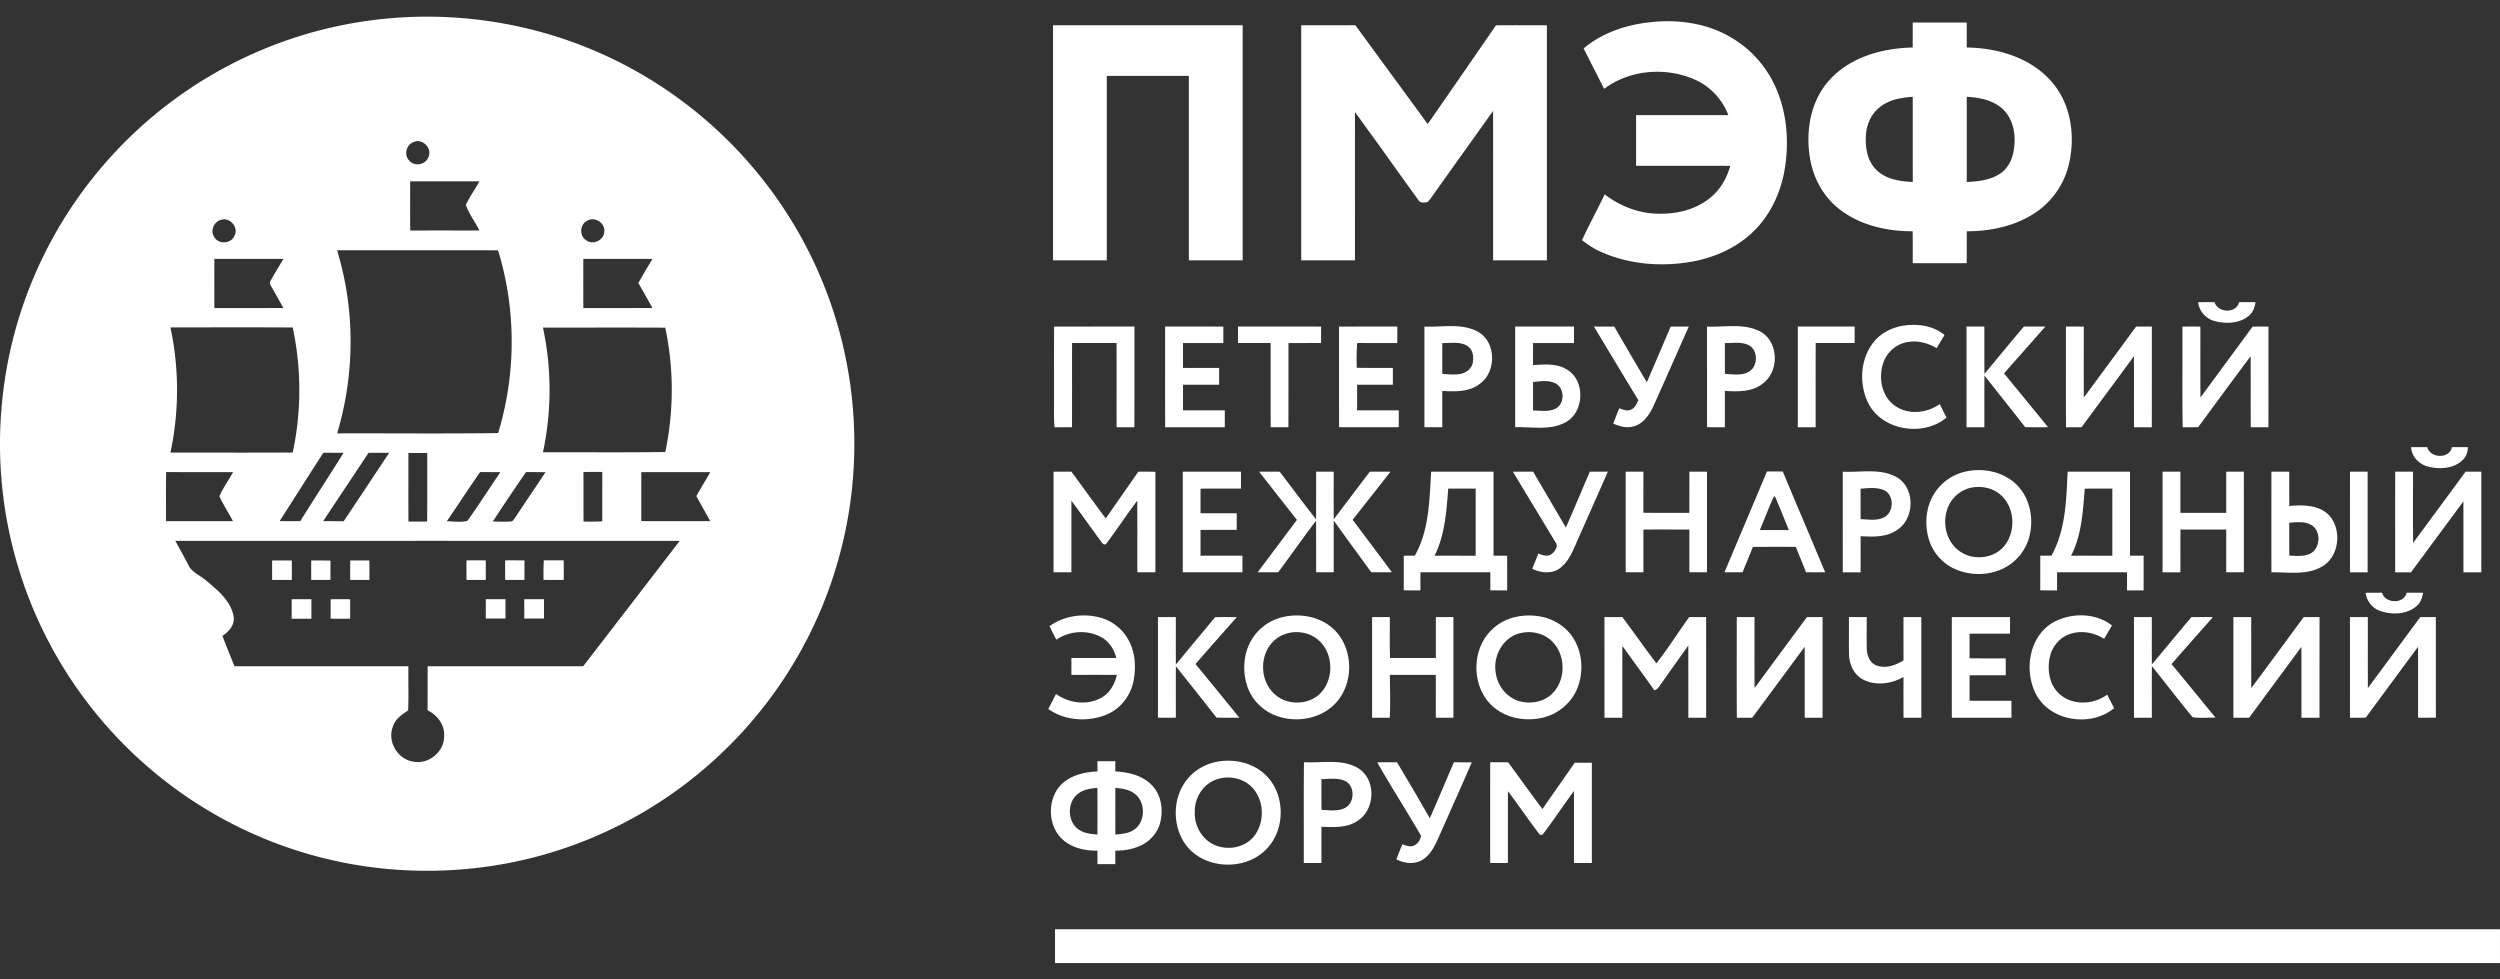 <svg width="120" height="47" fill="none" xmlns="http://www.w3.org/2000/svg"><rect width="100%" height="100%" fill="#333333" stroke="none"/><path fill-rule="evenodd" clip-rule="evenodd" d="M79.195 1.069c-1.144.123-2.295.504-3.18 1.257.169.34.341.677.514 1.015.157.308.314.616.469.925 1.245-.935 2.992-1.063 4.396-.426.719.329 1.29.948 1.566 1.687h-2.748l-1.68.001v2.43h1.82c.9 0 1.8 0 2.701.003-.141.497-.38.972-.749 1.338-.666.68-1.645.963-2.577.96-.976.02-1.936-.336-2.703-.93-.159.338-.329.67-.499 1.003-.202.396-.403.79-.587 1.195.28.22.578.418.906.562 1.301.583 2.777.718 4.18.502 1.113-.17 2.203-.616 3.038-1.384.887-.807 1.421-1.945 1.61-3.117.203-1.272.107-2.613-.4-3.806a5.235 5.235 0 00-2.293-2.55c-1.14-.64-2.497-.814-3.784-.665zm14.055.012h-1.44V2.28c-1.434.03-2.957.442-3.96 1.523-.93.988-1.188 2.442-.977 3.748.144.947.62 1.85 1.373 2.452.993.803 2.305 1.102 3.561 1.098.004.284.004.567.004.851l.001.681H94.4c.004-.239.004-.478.004-.717 0-.272-.001-.543.004-.815 1.138.002 2.308-.244 3.267-.878a3.85 3.85 0 001.621-2.298c.345-1.392.113-2.999-.884-4.077-1.01-1.103-2.55-1.548-4.007-1.568-.002-.278-.002-.556-.002-.834v-.364H93.25zM89.57 6.417c.043-.495.276-.98.674-1.285.442-.351 1.02-.446 1.567-.487v1.752c0 .78 0 1.559.002 2.338-.607-.028-1.273-.124-1.729-.564-.471-.443-.57-1.14-.514-1.754zm4.834 2.32V4.645c.623.038 1.297.164 1.76.622.5.491.605 1.25.5 1.915-.062.444-.27.893-.653 1.147-.469.32-1.056.38-1.608.408zM53.579 1.212h-3.034v11.284a1646.66 1646.66 0 012.58 0V3.643h3.94v8.853h2.582v-6.64-4.643H53.58zm10.313 0c-.478 0-.956 0-1.434.002v5.64l.001 5.641c.625.002 1.25.001 1.876.001h.704v-2.06c-.001-1.685-.002-3.37.001-5.054a296.56 296.56 0 011.819 2.52c.406.567.813 1.135 1.222 1.7.069.137.22.124.355.112l.075-.006c.12-.115.213-.253.307-.39a1716.694 1716.694 0 011.291-1.81c.52-.728 1.04-1.454 1.558-2.183.004 1.382.003 2.764.002 4.146v3.025h2.582V6.223v-5.01h-.834c-.536-.002-1.073-.003-1.61.003-1.052 1.53-2.11 3.056-3.167 4.582l-.11.158c-.807-1.105-1.616-2.21-2.426-3.315l-1.047-1.43-1.165.001zm42.236 13.29l-.618.004c.047.45.4.812.832.917.54.126 1.181.104 1.616-.28.192-.159.265-.403.31-.638a33.64 33.64 0 00-.791 0c-.134.555-1.022.523-1.18-.003h-.169zm-14.608 1.11c-.598.056-1.188.322-1.572.792-.658.805-.725 2.007-.282 2.929.663 1.34 2.651 1.65 3.766.71l-.045-.09a44.023 44.023 0 01-.279-.56c-.63.457-1.556.537-2.193.052-.614-.464-.76-1.35-.508-2.048.174-.515.65-.913 1.191-.982.473-.08.953.057 1.361.296.095-.162.192-.322.289-.483l.089-.148c-.5-.418-1.184-.536-1.817-.468zm-38.645.063l-2.279.001c-.003.733-.003 1.466-.002 2.2v1.759c-.003.292-.006.585.026.876.279-.004.557-.004.836-.004.002-.643.002-1.285.002-1.928 0-.704-.001-1.409.001-2.114h2.135c.003.698.002 1.396.002 2.095 0 .65-.001 1.298.001 1.948h.853c.004-1.063.003-2.124.003-3.186v-1.647h-1.578zm4.098 0h-1.048V17.5c0 1.003-.002 2.005.004 3.008H58.79v-.811h-1.003l-1.003-.001v-.308-.922h1.734v-.806l-1.734-.001v-.299-.894h1.936v-.003l.001-.786c-.582-.003-1.164-.003-1.747-.002zm3.827 0h-1.375v.79h1.565c.002.622.001 1.244.001 1.866 0 .725 0 1.45.002 2.176h.85c.004-.72.003-1.44.003-2.161l.001-1.88h.49c.358 0 .716 0 1.075-.002v-.788c-.871-.002-1.741-.002-2.612-.001zm5.2 0c-.576 0-1.151 0-1.727.002l.001 2.238.001 2.592h2.864c.002-.27.002-.54.002-.81h-2v-1.231a623.815 623.815 0 001.717 0v-.806h-.605c-.377 0-.755.001-1.132-.006l-.001-.25a9.546 9.546 0 01.026-.94 201.104 201.104 0 001.925.002v-.791h-1.072zm3.105-.008c-.247.01-.493.02-.733.01v4.83h.856v-.484-1.258c.605.034 1.278.059 1.787-.33.83-.575.814-2.036-.096-2.526-.563-.291-1.192-.267-1.814-.242zm.124 2.132c-.001-.444-.003-.888.002-1.332.095.002.193-.002.292-.006.32-.013.647-.026.922.153.27.18.31.551.236.843-.075.282-.352.462-.629.5-.23.032-.462.015-.692-.001a19.469 19.469 0 00-.13-.009l-.001-.148zm4.44-2.124h-.941v1.851c0 .993 0 1.986.002 2.98.213-.007.431.002.65.011.6.025 1.209.05 1.75-.238.92-.476.981-2.002.09-2.538-.488-.302-1.088-.258-1.635-.212v-.237l.001-.826H75.552v-.791H73.67zm-.083 3.268v-.606l.13-.014c.31-.034.635-.07.924.07.462.21.49.973.042 1.213-.266.142-.57.124-.864.107a6.183 6.183 0 00-.232-.01v-.76zm3.093-3.268h-.171c.71 1.18 1.42 2.36 2.135 3.536-.016.029-.03.06-.046.09-.073.145-.15.298-.31.36-.162.08-.333.018-.492-.039l-.068-.024c-.104.244-.203.49-.289.74.295.114.618.227.936.136.501-.109.806-.576 1.004-1.012.308-.682.61-1.366.913-2.05.256-.58.512-1.158.771-1.737h-.058c-.271 0-.542 0-.812.002L79.114 18.2l-.065.153a472.24 472.24 0 01-1.565-2.675 83.058 83.058 0 00-.805-.002zm5.99-.008c-.246.01-.492.02-.732.01v1.81c0 1.007-.001 2.014.002 3.02l.852.001c.004-.435.004-.871.003-1.307v-.436c.633.038 1.348.057 1.859-.386.773-.612.713-2.015-.186-2.48-.56-.28-1.182-.256-1.798-.232zm.126 2.28c-.001-.493-.002-.986 0-1.48.09.001.18-.002.272-.006.282-.011.568-.023.832.088.517.222.505 1.073.01 1.315-.28.142-.598.119-.905.096l-.21-.014zm6.228-2.272h-2.728v4.833h.856v-1.685c0-.786-.001-1.572.002-2.358h1.87v-.79zm6.225-.001h-.855v4.834h.856c.002-.325.001-.65 0-.975 0-.503-.001-1.006.005-1.509.302.388.608.773.914 1.158.349.44.698.879 1.041 1.322.365.006.73.004 1.097.002-.42-.52-.843-1.036-1.267-1.552-.282-.344-.564-.687-.844-1.032.317-.362.636-.723.956-1.084.342-.387.685-.774 1.024-1.163h-1.03c-.499.59-.991 1.185-1.484 1.78l-.407.491c-.006-.42-.005-.84-.005-1.26 0-.338.001-.675-.001-1.012zm4.067 0h-.151v1.857c-.001.992-.002 1.985.005 2.977h.324l.42-.001 1.066-1.444c.484-.654.968-1.31 1.45-1.965.003.557.002 1.114.002 1.67-.001.58-.001 1.16.002 1.74h.853c.002-.86.002-1.72.002-2.579l.001-2.254h-.052c-.236 0-.472 0-.706.002-.46.63-.922 1.256-1.385 1.883-.375.508-.749 1.015-1.122 1.524-.006-.801-.005-1.602-.003-2.403l.001-1.004a64.294 64.294 0 00-.707-.002zm6.303.003a45.762 45.762 0 00-.861 0c.003.587.001 1.176 0 1.764-.003 1.023-.006 2.045.013 3.067h.216c.175 0 .349 0 .524-.002l.652-.885c.621-.843 1.242-1.686 1.87-2.523.002.549.002 1.097.002 1.646-.001.588-.001 1.176.002 1.764h.848c.002-.921.002-1.841.001-2.762l.001-2.07h-.052c-.236-.001-.472-.002-.707.001-.455.62-.911 1.238-1.367 1.856l-1.138 1.545c-.006-.827-.005-1.655-.004-2.483v-.918zm10.888 5.786h-.771c.02.463.395.838.835.939.524.128 1.142.096 1.575-.261a.847.847 0 00.311-.679c-.255 0-.51 0-.763.002-.115.575-1.043.54-1.187-.001zM50.888 22.64h-.318v4.83h.857v-.954l.001-2.485c.276.377.55.755.823 1.134.204.282.407.564.612.845.043.072.161.188.238.086.26-.343.507-.695.754-1.047.24-.343.482-.686.734-1.02.004.704.004 1.409.003 2.114v1.327l.867-.001v-2.102l.001-2.721a26.436 26.436 0 00-.82-.005l-.779 1.117c-.262.376-.524.751-.784 1.128-.313-.418-.62-.84-.927-1.26-.24-.33-.48-.66-.723-.987l-.539.001zm8.679 0h-2.794v4.83h2.864v-.797h-.777c-.411 0-.823 0-1.235-.002v-.308-.925c.379-.006.758-.005 1.137-.004h.6v-.797h-.627c-.37 0-.74.001-1.11-.003v-1.178c.426-.004.852-.003 1.279-.003h.66c.003-.27.003-.54.003-.81v-.002zm1.86.002c-.33-.003-.66-.003-.989 0 .604.772 1.208 1.542 1.814 2.313l-1.013 1.352-.87 1.161c.27.002.54.002.812.002h.17c.262-.352.52-.706.777-1.061.344-.474.688-.949 1.042-1.416.005.535.004 1.069.004 1.603v.874h.843v-.89c0-.53-.002-1.061.003-1.591.351.49.707.977 1.062 1.465.247.338.494.676.739 1.015.328.002.658.003.988-.002-.394-.536-.794-1.068-1.194-1.6l-.688-.919c.608-.767 1.213-1.536 1.817-2.306a82.952 82.952 0 00-.933-.002h-.058c-.58.762-1.157 1.525-1.734 2.289-.004-.518-.003-1.035-.003-1.552l.001-.736-.843-.001v1.01c0 .426 0 .852-.003 1.278-.418-.532-.826-1.072-1.233-1.611l-.511-.675zm9.44-.002l-2.172-.001-.024.42c-.068 1.236-.138 2.516-.76 3.612l-.25.002c-.094 0-.188 0-.281.002v1.661c.265.002.532.002.8.002v-.868a2086.003 2086.003 0 013.356 0v.866l.416.002h.392c.002-.492.001-.985 0-1.478v-.186h-.129l-.526-.003v-2.418-1.613h-.822zm-1.363.944l.01-.13h1.318v3.22h-.57c-.468-.001-.937-.002-1.405.001.482-.956.566-2.04.647-3.091zm4.086-.944l-.971.001c.677 1.125 1.356 2.248 2.035 3.372v.001c.164.193-.007.447-.17.576-.193.147-.442.066-.64-.02l-.014.035c-.095.232-.19.465-.283.698.41.196.93.258 1.319-.02.404-.302.603-.767.798-1.221.048-.114.097-.227.148-.337l.095-.214c.425-.956.85-1.912 1.27-2.87h-.867l-.269.632c-.29.684-.582 1.369-.878 2.05l-.544-.928-1.029-1.755zm5.29 0h-.847v4.83h.85v-.683-1.367c.451-.005.903-.005 1.354-.004h.852v2.054h.847v-1.84l.001-2.988c-.282-.002-.565-.002-.847-.002v.963l-.001 1.014h-.878c-.443 0-.886.001-1.329-.005l.001-1.48v-.492h-.002zm6.693-.009a62.118 62.118 0 00-.76 0c-.386.923-.775 1.844-1.164 2.765-.292.691-.584 1.382-.874 2.074h.007c.287 0 .574.001.862-.001.074-.185.15-.369.225-.553.091-.222.183-.445.271-.668h.701c.454-.001.907-.002 1.36.004.08.204.163.406.245.609.082.202.165.404.244.608.306.002.612.002.919 0-.323-.77-.647-1.538-.971-2.307-.356-.843-.712-1.686-1.065-2.53zm-.856 2.214c.136-.338.272-.676.426-1.006l.054-.018c.14.322.271.647.403.972.088.216.176.433.266.65-.461.002-.921 0-1.382 0h-.012c.084-.198.164-.398.245-.598zm4.495-2.21c-.256.01-.511.019-.76.006v1.755l.001 3.075h.855c.002-.413.002-.826.001-1.24v-.494c.602.037 1.265.057 1.775-.317.84-.565.84-2.028-.066-2.528-.558-.302-1.185-.28-1.806-.257zm.097 1.884c0-.354.001-.707-.002-1.06l.084-.008c.354-.03.725-.063 1.057.087.49.237.462 1.062-.019 1.297-.275.14-.585.118-.888.097-.078-.006-.156-.011-.232-.014v-.399zm7.315-1.408c-.668-.53-1.598-.666-2.41-.442a2.397 2.397 0 00-1.373 1.027c-.41.656-.473 1.495-.244 2.227.189.599.635 1.112 1.207 1.375.711.33 1.566.34 2.283.022a2.374 2.374 0 001.305-1.502c.272-.946.028-2.081-.768-2.707zm-3.193 1.46a1.564 1.564 0 011.159-1.157c.486-.105 1.027-.01 1.413.317.731.606.781 1.827.159 2.527-.513.565-1.448.645-2.071.22-.606-.404-.848-1.216-.66-1.906zm7.742-1.93c-.642 0-1.284 0-1.927-.002l-.01.224c-.059 1.298-.12 2.65-.767 3.808l-.428.002h-.108v.933l-.001.73c.19.002.38.002.569.002h.238v-.868h3.358l.001.868h.796v-1.665h-.655v-2.688-1.345h-1.066zm-1.121 1.016l.015-.2c.304-.005.608-.004.913-.004h.412v3.221h-.572c-.47-.001-.94-.002-1.409.001.48-.93.561-1.99.641-3.018zm3.753-1.017h-.002l-.001 2.415v2.415l.857.001.001-1.174v-.881h2.199v2.054h.847v-2.424l-.001-2.406h-.846v1.976h-2.199v-.659-1.316l-.855-.001zm5.224 0h-.002v1.203c-.001 1.21-.001 2.419.001 3.628.188-.003.38.003.573.01.625.022 1.261.044 1.82-.266.868-.461 1.014-1.783.371-2.487-.495-.497-1.256-.502-1.907-.44v-.549a201.3 201.3 0 010-1.098l-.856-.001zm.857 4.028c-.002-.526-.003-1.053 0-1.579l.127-.009c.297-.021.606-.043.881.094.565.261.501 1.234-.084 1.435-.246.092-.511.079-.769.066l-.155-.007zm3.76-4.027h-.847l-.001 3.219.001 1.61h.847v-4.83zm1.697 0l-.372-.002c-.004 1.024-.004 2.049-.003 3.074v1.757h.76l.782-1.059c.577-.781 1.154-1.563 1.733-2.344.003.732.002 1.463.002 2.195v1.208h.857l.001-3.023v-1.806h-.757c-.459.63-.921 1.255-1.383 1.881-.379.513-.757 1.026-1.134 1.54-.007-.775-.006-1.55-.005-2.325.001-.365.002-.73.001-1.095a86.426 86.426 0 00-.482-.002zm-1.162 5.809c-.212 0-.424 0-.635.005.062.39.318.74.701.869.57.198 1.286.176 1.758-.24.188-.157.256-.4.306-.63a23.168 23.168 0 00-.795-.002c-.124.554-1.031.524-1.178-.003h-.157zm-61.444 1.175c-.798-.192-1.688-.058-2.358.43.098.216.208.426.318.636l.008.014c.623-.424 1.474-.488 2.14-.128.386.202.634.59.737 1.005-.433.003-.866.003-1.298.002h-.857v.808h.832c.45 0 .9-.001 1.35.003-.1.44-.336.874-.746 1.094-.677.388-1.556.266-2.174-.181l-.144.281c-.076.147-.152.294-.226.442.805.573 1.916.639 2.816.26.668-.282 1.147-.922 1.28-1.63.133-.705.064-1.484-.339-2.095a2.214 2.214 0 00-1.339-.94zm11.257.555c-.65-.595-1.612-.761-2.452-.553a2.373 2.373 0 00-1.468 1.085c-.402.68-.448 1.542-.186 2.28.236.664.803 1.19 1.474 1.4.982.32 2.18.072 2.845-.753.805-.982.73-2.592-.213-3.46zm-3.013.762c.225-.298.566-.5.932-.57.481-.092 1.007.028 1.376.357.763.66.752 2.008-.025 2.652-.583.468-1.5.456-2.061-.044-.679-.58-.761-1.695-.222-2.395zm14.098-.814c-.634-.547-1.546-.695-2.348-.51a2.367 2.367 0 00-1.69 1.472c-.382 1-.13 2.271.752 2.93.63.484 1.488.605 2.253.43.753-.174 1.413-.73 1.685-1.46.368-.963.161-2.183-.652-2.862zm-3.283 2.165c-.146-.827.378-1.757 1.235-1.914.482-.1 1.015.009 1.391.336.782.658.774 2.035-.024 2.675-.41.33-.985.403-1.483.264-.6-.182-1.041-.744-1.12-1.361zm29.58-2.272c-.82-.634-2.04-.626-2.908-.095-1.1.712-1.317 2.316-.725 3.423.699 1.287 2.637 1.56 3.735.639-.112-.215-.224-.43-.334-.646-.65.48-1.634.534-2.263-.01-.532-.45-.637-1.229-.47-1.873.122-.45.453-.845.893-1.008.555-.211 1.197-.106 1.69.214l.152-.256a44.6 44.6 0 00.23-.388zM56.44 29.62h-.858V34.449c.286.002.572.002.858-.001v-.495c0-.657-.002-1.315.002-1.973.653.82 1.306 1.641 1.952 2.466.308.006.617.005.926.004h.169c-.46-.569-.923-1.134-1.386-1.7l-.719-.878a289.037 289.037 0 011.984-2.25 82.161 82.161 0 00-1.041 0c-.304.37-.61.738-.917 1.106-.323.388-.647.776-.967 1.168-.005-.475-.004-.949-.003-1.423v-.853zm10.27 0h-.85v4.83c.282 0 .565 0 .848.002.029-.562.02-1.124.01-1.686l-.007-.371c.721-.004 1.443-.002 2.165-.001h.043c.002.372.001.744 0 1.116v.94H69.764v-2.415-2.415h-.843v1.964c-.531.002-1.062.001-1.592.001h-.605c-.018-.42-.016-.84-.013-1.26 0-.236.002-.47 0-.705zm10.449 0h-.145l.001 4.83h.856v-1.362c0-.694-.001-1.388.004-2.083.209.293.42.584.632.875.303.416.605.832.9 1.253a.416.416 0 00.228-.17c.466-.662.934-1.32 1.404-1.978l.001 1.86.001 1.606h.855v-1.334c0-1.166.001-2.332-.002-3.498h-.81c-.215.294-.42.595-.626.895-.307.45-.614.9-.951 1.326a65.03 65.03 0 01-.87-1.179 74.23 74.23 0 00-.767-1.044c-.238.003-.474.003-.711.003zm7.056 0h-.849c-.004 1.61-.006 3.22.001 4.83.245 0 .49 0 .736.003.53-.706 1.054-1.418 1.578-2.13l.943-1.277c.004.703.004 1.405.003 2.108v1.297h.856V32.84v-3.22c-.249 0-.499 0-.747-.002a701.151 701.151 0 00-2.517 3.412c-.004-.682-.004-1.364-.003-2.046V29.62zm5.387 0h-.854c.002.247 0 .494 0 .741 0 .343-.002.686.003 1.029.01.494.241 1.02.706 1.244.603.294 1.344.19 1.911-.143-.002.566-.001 1.131 0 1.697v.263h.856v-2.416l-.001-2.415h-.856v.577l.001 1.502c-.384.237-.87.414-1.313.234-.319-.124-.442-.487-.45-.804a35.514 35.514 0 01-.004-.918c.001-.197.002-.394.001-.591zm6.879 0h-2.794a4938.034 4938.034 0 000 4.83h2.864a116.929 116.929 0 01-.002-.812h-.678c-.444 0-.888.002-1.332-.002v-1.221c.386-.003.773-.003 1.16-.003h.577v-.002c0-.27 0-.538-.002-.808h-.706c-.343 0-.686 0-1.03-.003v-1.18c.396-.004.792-.003 1.188-.003h.755v-.796zm6.807 0h-.857v4.83h.857v-.895c-.001-.527-.002-1.053.003-1.58.26.323.517.65.773.975.39.494.779.989 1.179 1.474.228.04.464.034.7.027.135-.004.269-.008.402-.003-.29-.352-.578-.706-.867-1.059-.413-.506-.826-1.011-1.243-1.513.378-.438.762-.871 1.146-1.305.28-.316.56-.632.837-.95l-.506-.001c-.174 0-.348 0-.522-.002-.357.42-.709.845-1.061 1.27-.279.336-.558.672-.839 1.006-.004-.501-.003-1.002-.002-1.504v-.77zm4.77 0h-.856v4.83h.756l.584-.792c.642-.869 1.284-1.738 1.925-2.609.004.709.003 1.418.002 2.126v1.275h.867v-2.424l.001-2.406-.756-.001c-.395.532-.788 1.066-1.181 1.6-.445.604-.89 1.208-1.339 1.81-.003-.679-.003-1.358-.003-2.036V29.62zm5.598 0h-.858v2.424l.001 2.407c.251 0 .503 0 .755-.002l1.512-2.05.999-1.352c.003.654.002 1.307.002 1.96v1.444h.226l.63-.003c-.002-.86-.002-1.718-.002-2.577 0-.75.001-1.501-.001-2.251h-.745c-.43.578-.858 1.16-1.285 1.74-.41.557-.82 1.113-1.232 1.669-.003-.687-.002-1.373-.002-2.058V29.62zm-52.984 7.508c-.52-.463-1.242-.655-1.928-.608-.668.047-1.326.35-1.75.877-.837 1.014-.732 2.708.303 3.55.998.803 2.618.737 3.507-.205.936-.969.89-2.723-.132-3.614zm-3.322 1.821c-.01-.671.419-1.343 1.072-1.545.553-.185 1.208-.061 1.634.346.66.635.68 1.8.066 2.472-.465.5-1.267.604-1.871.314-.585-.285-.94-.942-.9-1.587zm-3.814-2.412h-.859c0 .164 0 .328.002.492-.727.028-1.541.246-1.954.898-.47.752-.355 1.873.36 2.436.444.36 1.032.472 1.591.47l.002.323v.323h.856v-.215c0-.144 0-.287.003-.43.393-.006.791-.056 1.154-.22.478-.2.868-.618.997-1.124.155-.62.059-1.348-.41-1.812-.452-.465-1.118-.617-1.744-.648 0-.165 0-.329.002-.493zm-1.716 3.308c-.607-.362-.623-1.374-.042-1.768.259-.193.588-.23.898-.26.003.747.003 1.495 0 2.243l-.062-.007c-.274-.027-.558-.056-.794-.208zm1.717.213c-.003-.746-.003-1.493 0-2.24.307.03.632.07.891.255.557.378.577 1.313.049 1.724-.264.204-.608.233-.929.26l-.011.001zm12.975-3.468c-.135 0-.27 0-.405.002.363.64.746 1.268 1.129 1.897.327.538.655 1.075.97 1.62-.01.19-.143.37-.306.465-.177.096-.37.027-.545-.035a7.012 7.012 0 00-.04-.015c-.1.24-.198.482-.29.726.36.177.8.25 1.172.065.395-.2.623-.606.8-.993l.571-1.285c.363-.814.726-1.628 1.078-2.446H70.3c-.17 0-.341 0-.512-.002-.175.4-.346.803-.517 1.205-.21.495-.42.99-.64 1.48-.519-.899-1.04-1.797-1.576-2.686-.181.002-.362.002-.543.002zm5.88 0h-.862c-.003.992-.003 1.984-.002 2.976v1.858a200.506 200.506 0 00.851.001v-1.292c0-.718 0-1.437.002-2.155.243.319.477.645.71.97.27.379.541.756.826 1.122.017 0 .044 0 .07-.002l.054-.002c.302-.394.587-.8.873-1.208.21-.299.42-.598.636-.892.003.674.003 1.348.002 2.023v1.436h.857v-4.814c-.276 0-.551-.001-.826.002-.253.367-.509.733-.764 1.099-.262.374-.523.748-.782 1.123-.397-.53-.787-1.065-1.176-1.6l-.47-.644zm-9.81 3.005c0 .61.002 1.22 0 1.83a198.998 198.998 0 00.847 0v-.87-.87c.038 0 .076.002.113.003.563.02 1.168.04 1.644-.305.845-.552.87-2-.015-2.523-.558-.32-1.195-.299-1.825-.277-.255.008-.509.017-.756.003-.012 1.003-.01 2.006-.008 3.009zm.847-1.803v-.396c.09 0 .18-.004.27-.009.295-.013.594-.027.865.1.504.243.465 1.1-.047 1.314-.274.123-.574.103-.868.084a7.405 7.405 0 00-.217-.012c-.004-.36-.003-.72-.003-1.081zM23.75 1.058a20.582 20.582 0 00-8.789.502 20.492 20.492 0 00-9.595 5.914 20.44 20.44 0 00-5.06 10.29A21.238 21.238 0 000 21.062v.458a20.506 20.506 0 002.204 9.03 20.573 20.573 0 006.884 7.78 20.414 20.414 0 008.049 3.193c3.337.55 6.812.274 10.012-.826a20.454 20.454 0 007.063-4.153 20.513 20.513 0 005.214-7.338 20.508 20.508 0 001.576-8.41 20.47 20.47 0 00-2.41-9.16 20.613 20.613 0 00-6.07-6.948 20.377 20.377 0 00-8.772-3.63zm-4.095 6.66c-.28-.26-.165-.758.184-.894.397-.198.891.242.746.66-.094.399-.66.548-.93.234zm.032 1.851c.001-.288.002-.576 0-.864h3.325c-.086.158-.18.31-.274.463a7.468 7.468 0 00-.376.66c.086.27.235.516.384.763.093.156.187.311.265.472-.494.003-.987.002-1.48.001-.612 0-1.224-.001-1.837.004-.01-.5-.008-1-.007-1.499zM10.3 11.402c-.23-.3-.041-.775.322-.855.427-.124.852.381.63.777-.157.373-.734.419-.952.078zm17.863.147c-.352-.19-.35-.748 0-.94.352-.243.882.073.844.496-.003.407-.508.666-.844.444zm-11.979 9.253c.852-2.85.867-5.943-.005-8.788l1.627-.001c2.034-.001 4.068-.002 6.102.002.87 2.84.87 5.933.002 8.773-1.656.021-3.313.018-4.97.015a602.52 602.52 0 00-2.756-.001zm-5.894-6.015c-.002-.788-.003-1.575 0-2.363.48.002.959.002 1.438.001.626 0 1.251 0 1.877.004-.077.134-.158.266-.238.398-.133.22-.267.44-.386.667-.055.08-.01.158.031.233a.78.78 0 01.034.066c.178.31.352.621.525.933l.033.058c-.617.003-1.235.002-1.852.002h-1.462zm17.71-.001a403.8 403.8 0 010-2.36h1.405c.637 0 1.274-.001 1.911.002-.075.13-.152.258-.229.386-.152.255-.304.51-.445.772.188.323.369.649.55.975l.124.223c-.645.002-1.29.002-1.934.002h-1.382zM8.181 21.723a14.387 14.387 0 000-6.008l1.634-.001c1.412-.002 2.824-.003 4.236.005.42 1.972.423 4.03-.001 6.001-1.536.009-3.072.007-4.607.005l-1.262-.002zm17.881-.014a14.292 14.292 0 000-5.985h2.15c1.241-.002 2.482-.002 3.721.004a14.45 14.45 0 010 5.97 253.9 253.9 0 01-3.702.011 435.45 435.45 0 00-2.169 0zM14.3 23.639c.404-.636.81-1.273 1.22-1.907h.24l.732.003c-.329.527-.663 1.05-.998 1.574-.361.566-.723 1.131-1.078 1.702-.331.006-.663.006-.993.003l.877-1.375zm2.291-.25c.367-.55.733-1.1 1.097-1.651.33-.006.662-.006.994-.003-.284.425-.566.851-.849 1.277-.444.67-.888 1.34-1.337 2.007l-.726-.004-.256-.001c.357-.543.717-1.084 1.077-1.624zm3.012-.235v-1.409c.3-.002.603-.002.905 0-.002.404 0 .806 0 1.21 0 .692.002 1.385-.006 2.078-.3.006-.598.007-.897 0-.003-.627-.003-1.253-.002-1.879zm-11.4 1.861h-.236c.002-.288.001-.576 0-.864-.001-.498-.003-.996.009-1.494.58.006 1.16.005 1.74.004.49 0 .98 0 1.47.002-.083.154-.175.302-.266.45-.141.23-.283.46-.39.706.115.251.254.49.392.73.09.154.178.308.261.465-.993.003-1.986.002-2.98.001zm13.513.017c-.09-.006-.18-.011-.269-.013.236-.343.468-.69.7-1.036.297-.444.594-.888.9-1.326l.54.004.432.003c-.212.31-.42.622-.627.935-.314.472-.627.944-.958 1.404-.235.058-.477.043-.718.029zm2.169.006a13.548 13.548 0 00-.23-.005c.52-.798 1.055-1.588 1.593-2.373.312 0 .623 0 .936.006-.242.367-.488.732-.734 1.098-.246.366-.492.732-.735 1.1-.013.015-.025.032-.038.05-.04.057-.083.118-.159.112-.21.022-.422.017-.633.012zm4.123-1.17c0-.404 0-.808-.003-1.212.302-.005.604-.007.906-.002l-.001 2.369c-.3.016-.6.02-.9.011-.003-.389-.003-.778-.002-1.167zm2.774 1.147v-2.353h.423c.963-.001 1.927-.002 2.89.001-.092.16-.187.32-.281.48-.132.222-.264.445-.391.67l.292.524c.126.226.252.451.376.678h-3.309zM8.661 26.411c-.082-.15-.164-.3-.244-.45h5.125c6.361-.001 12.723-.002 19.084.002a2930.672 2930.672 0 01-4.53 5.882l-.104.136c-2.489-.002-4.978-.002-7.466 0v.826c0 .429 0 .858-.003 1.287.463.227.827.692.795 1.227.024.758-.757 1.398-1.496 1.234-.744-.116-1.243-.975-.962-1.677.108-.365.43-.58.73-.776.02-.434.017-.87.013-1.305a35.767 35.767 0 010-.816c-2.783-.002-5.565-.001-8.347 0a67.63 67.63 0 01-.582-1.462c.325-.201.617-.545.535-.955-.139-.715-.733-1.212-1.266-1.657l-.021-.018c-.1-.092-.217-.168-.334-.245-.221-.144-.442-.288-.553-.537a46.746 46.746 0 00-.374-.696zm18.398.486c-.32 0-.638 0-.957-.002-.015.312-.018.625-.013.939.323.004.646.005.97.001.002-.313.002-.625 0-.938zm-13.052.006h-.944c-.002.312-.002.623 0 .934h.944c.002-.311.002-.623 0-.934zm1.856.006a27.083 27.083 0 00-.923-.006c-.004.311-.004.623-.001.934.308.001.615 0 .923-.003v-.47l.001-.455zm1.865-.006l-.918.001c-.003.31-.003.621 0 .932.306.001.612.002.92 0 .002-.31.002-.622-.002-.933zm5.59-.005c-.31-.002-.618-.002-.927 0-.001.312-.001.625.002.939h.924v-.94zm1.857.003a42.25 42.25 0 00-.928-.003c-.001.313-.001.625.001.939h.925l.001-.455c0-.16 0-.32.002-.481zm-10.702 1.861h-.472c-.002.312-.002.625-.001.938l.947-.001v-.937h-.474zm9.79 0h-.945l.001.928h.944v-.928zm-7.455.003a33.272 33.272 0 00-.937 0l-.001.931c.312.005.626.005.938 0v-.93zm9.303-.002a87.96 87.96 0 00-.947 0l.001.926c.315.002.63.002.946 0v-.926zm24.53 15.842v1.623H120a439.13 439.13 0 010-1.623H50.64z" fill="#fff"/></svg>